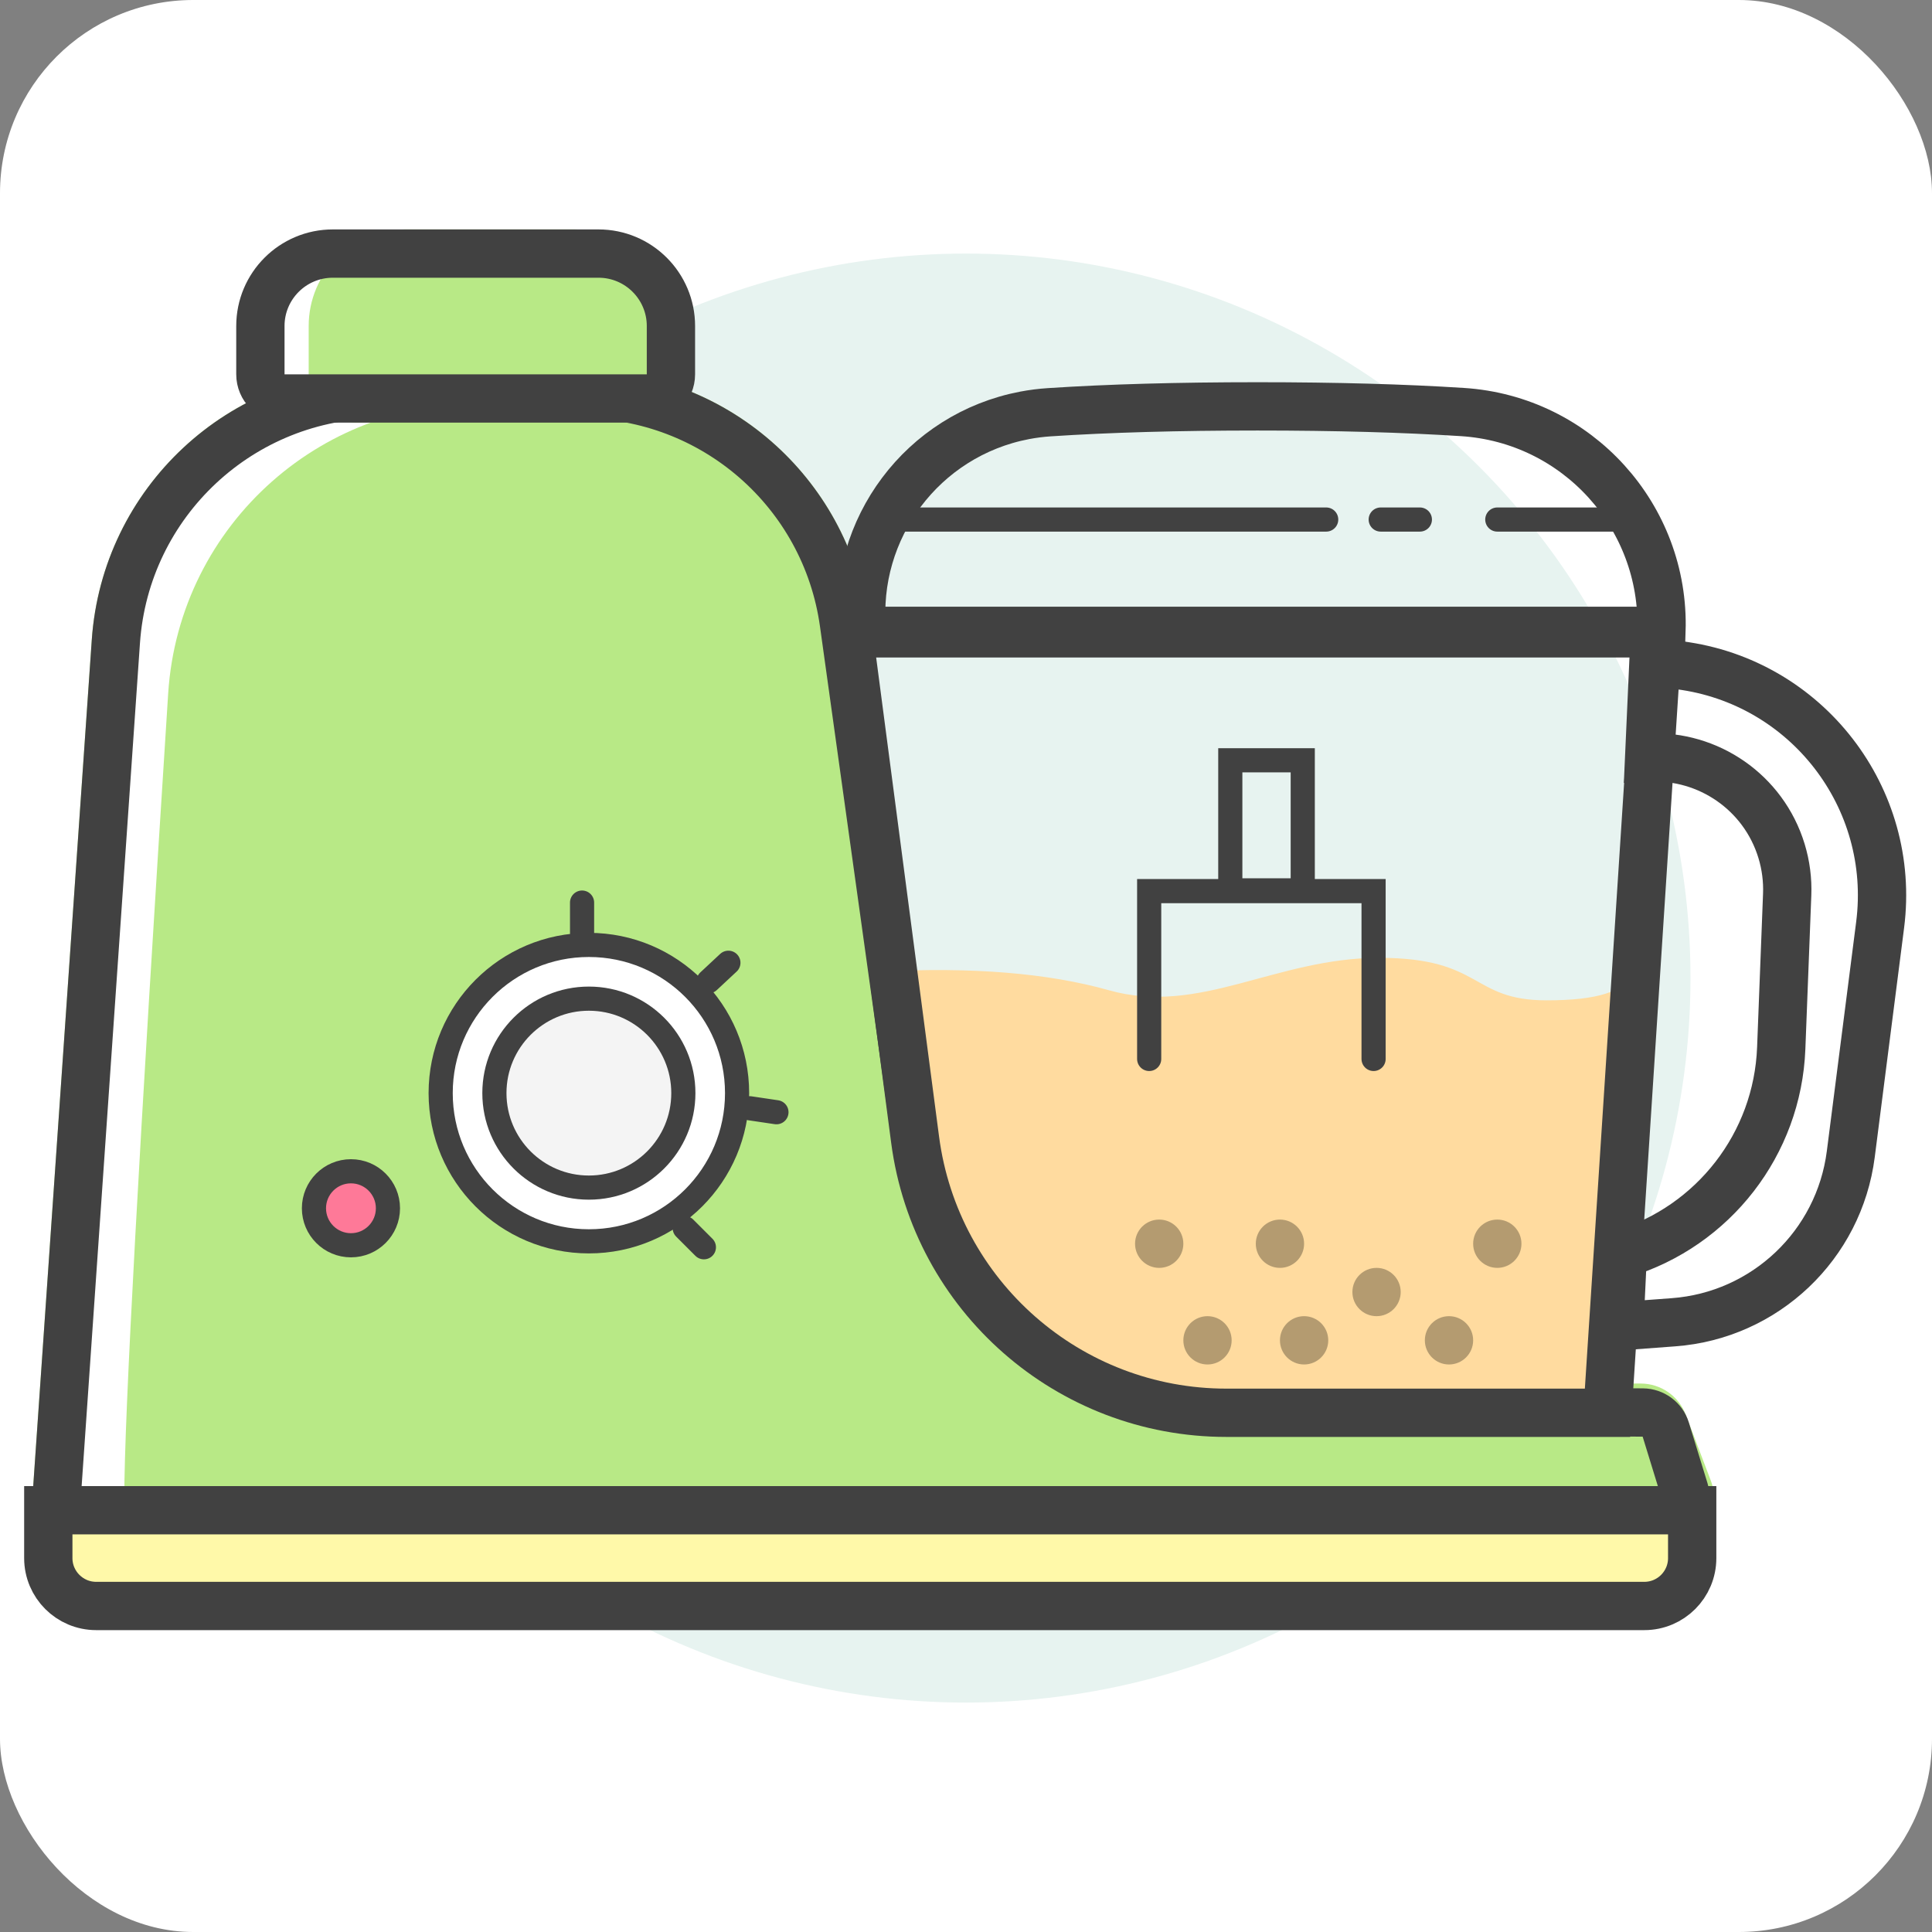 <?xml version="1.0" encoding="UTF-8"?>
<svg width="80px" height="80px" viewBox="0 0 80 80" version="1.1" xmlns="http://www.w3.org/2000/svg" xmlns:xlink="http://www.w3.org/1999/xlink">
    <rect x="0" y="0" width="80" height="80" fill="#808080" stroke="none"/>
    <!-- Generator: Sketch 52.3 (67297) - http://www.bohemiancoding.com/sketch -->
    <title>Kategori 3</title>
    <desc>Created with Sketch.</desc>
    <defs>
        <rect id="path-1" x="0" y="0" width="80" height="80" rx="8"></rect>
    </defs>
    <g id="Page-1" stroke="none" stroke-width="1" fill="none" fill-rule="evenodd">
        <g id="Start-Screen" transform="translate(-279, -334)">
            <g id="Kategori-3" transform="translate(279, 334)">
                <g id="Oval">
                    <mask id="mask-2" fill="white">
                        <use xlink:href="#path-1"></use>
                    </mask>
                    <use id="Mask" fill="#FFFFFF" xlink:href="#path-1"></use>
                </g>
                <g id="food-maker" transform="translate(1, 9.5)">
                    <circle id="Oval" fill="#E7F3F0" cx="39" cy="31" r="30"></circle>
                    <path d="M14.772,5.82 L23.05,5.82 C29.037,5.82 34.108,10.234 34.935,16.164 L37.901,37.446 C38.728,43.375 43.799,47.789 49.787,47.789 L66.934,47.789 C67.764,47.789 68.508,48.302 68.803,49.078 L69.836,51.797 C70.229,52.829 69.71,53.984 68.677,54.377 C68.45,54.463 68.209,54.507 67.967,54.507 L0.204,54.507 L2.801,16.992 C3.236,10.701 8.466,5.82 14.772,5.82 Z" id="Path-15" fill="#B8E986"></path>
                    <path d="M1.5,52.5 L3.893,18.404 C4.334,12.118 9.562,7.245 15.864,7.245 L19.5,7.245 L19.5,7.245 C12.464,6.832 6.416,12.181 5.964,19.214 C4.753,38.09 4.147,49.186 4.147,52.5 C4.147,56.5 3.265,56.5 1.5,52.5 Z" id="Path-24" fill="#FFFFFF"></path>
                    <path d="M1.276,53.507 L67.793,53.507 C67.893,53.507 67.992,53.492 68.087,53.463 C68.615,53.301 68.911,52.741 68.749,52.213 L67.975,49.696 C67.847,49.278 67.463,48.993 67.026,48.989 L49.703,48.864 C43.253,48.817 37.812,44.048 36.922,37.659 L33.944,16.302 C33.187,10.866 28.538,6.82 23.05,6.82 L14.772,6.82 C8.992,6.82 4.197,11.294 3.798,17.061 L1.276,53.507 Z" id="Path-15" stroke="#414141" stroke-width="2"></path>
                    <path d="M1,53.035 L1,55.018 C1,56.112 1.888,57 2.982,57 L67.088,57 C68.183,57 69.07,56.112 69.07,55.018 L69.07,53.035 L1,53.035 Z" id="Rectangle" stroke="#414141" stroke-width="2" fill="#FFF9A9"></path>
                    <circle id="Oval" stroke="#414141" fill="#FFFFFF" cx="23.384" cy="35.764" r="6.137"></circle>
                    <circle id="Oval" stroke="#414141" fill="#F4F4F4" cx="23.384" cy="35.764" r="3.912"></circle>
                    <path d="M15.782,-1.77635684e-15 L22.782,-1.77635684e-15 C24.991,-2.18216909e-15 26.782,1.791 26.782,4 L26.782,6 C26.782,7.105 25.886,8 24.782,8 L13.782,8 C12.677,8 11.782,7.105 11.782,6 L11.782,4 C11.782,1.791 13.573,-1.37054459e-15 15.782,-1.77635684e-15 Z" id="Rectangle" fill="#B8E986"></path>
                    <path d="M12.782,1 C11.125,1 9.782,2.343 9.782,4 L9.782,6 C9.782,6.552 10.229,7 10.782,7 L25.782,7 C26.334,7 26.782,6.552 26.782,6 L26.782,4 C26.782,2.343 25.439,1 23.782,1 L12.782,1 Z" id="Rectangle" stroke="#414141" stroke-width="2"></path>
                    <path d="M35.5,30.73 C39.258,30.536 42.396,30.794 44.914,31.503 C48.691,32.567 51.806,30.162 56.114,30.162 C60.422,30.162 59.878,31.922 63.043,31.922 C65.154,31.922 66.306,31.552 66.5,30.813 L65.561,48.5 L50.273,48.5 C43.387,48.5 37.524,43.493 36.446,36.693 L35.5,30.73 Z" id="Path-16" fill="#FFDB9F"></path>
                    <circle id="Oval" fill="#000000" opacity="0.296" cx="49" cy="46" r="1"></circle>
                    <circle id="Oval" fill="#000000" opacity="0.296" cx="52" cy="42" r="1"></circle>
                    <circle id="Oval" fill="#000000" opacity="0.296" cx="53" cy="46" r="1"></circle>
                    <circle id="Oval" fill="#000000" opacity="0.296" cx="59" cy="46" r="1"></circle>
                    <circle id="Oval" fill="#000000" opacity="0.296" cx="56" cy="44" r="1"></circle>
                    <circle id="Oval" fill="#000000" opacity="0.296" cx="61" cy="42" r="1"></circle>
                    <circle id="Oval" fill="#000000" opacity="0.296" cx="47" cy="42" r="1"></circle>
                    <path d="M34.14,16.725 L36.893,37.692 C37.742,44.162 43.256,49 49.782,49 L65.563,49 L67.655,16.725 L34.14,16.725 Z" id="Path-16" stroke="#414141" stroke-width="2"></path>
                    <path d="M34.693,16.623 L67.798,16.623 C67.947,11.895 64.316,7.868 59.56,7.562 C57.14,7.406 54.309,7.327 51.07,7.327 C47.776,7.327 44.9,7.408 42.443,7.57 C42.105,7.592 41.768,7.635 41.434,7.698 C37.187,8.506 34.311,12.406 34.693,16.623 Z" id="Path-18" stroke="#414141" stroke-width="2"></path>
                    <path d="M36,12.013 L53.915,12.013" id="Path-19" stroke="#414141" stroke-linecap="round"></path>
                    <path d="M61,12.013 L66.5,12.013" id="Path-19" stroke="#414141" stroke-linecap="round"></path>
                    <path d="M56.172,12.013 L57.794,12.013" id="Path-19" stroke="#414141" stroke-linecap="round"></path>
                    <path d="M67.463,17.97 L67.288,21.868 C69.725,21.755 72.023,23.294 72.769,25.735 C72.947,26.32 73.027,26.932 73.003,27.543 L72.757,33.903 C72.604,37.874 69.945,41.273 66.197,42.415 L66.053,45.419 L68.295,45.252 C72.085,44.971 75.154,42.061 75.637,38.291 L76.852,28.8 C77.527,23.535 73.805,18.721 68.541,18.047 C68.183,18.001 67.823,17.975 67.463,17.97 Z" id="Path-21" stroke="#414141" stroke-width="2"></path>
                    <path d="M46.585,34.349 C46.585,34.349 46.585,32.032 46.585,27.399 L55.877,27.399 L55.877,34.349" id="Path-22" stroke="#414141" stroke-linecap="round"></path>
                    <path d="M49.944,21.982 L49.944,27.368 L52.944,27.368 L52.944,21.982 L49.944,21.982 Z" id="Path-23" stroke="#414141"></path>
                    <path d="M23.102,29.123 L23.102,27.874" id="Path-17" stroke="#414141" stroke-linecap="round"></path>
                    <path d="M30.305,36.951 L30.889,35.996" id="Path-17" stroke="#414141" stroke-linecap="round" transform="translate(30.597, 36.473) rotate(-113) translate(-30.597, -36.473) "></path>
                    <path d="M28.751,31.31 L28.751,30.187" id="Path-17" stroke="#414141" stroke-linecap="round" transform="translate(28.751, 30.748) rotate(47) translate(-28.751, -30.748) "></path>
                    <path d="M27.75,42.312 L27.75,41.189" id="Path-17" stroke="#414141" stroke-linecap="round" transform="translate(27.75, 41.75) rotate(-225) translate(-27.75, -41.75) "></path>
                    <circle id="Oval" stroke="#414141" fill="#FE7998" cx="13.532" cy="40.532" r="1.532"></circle>
                </g>
            </g>
        </g>
    </g>
</svg>